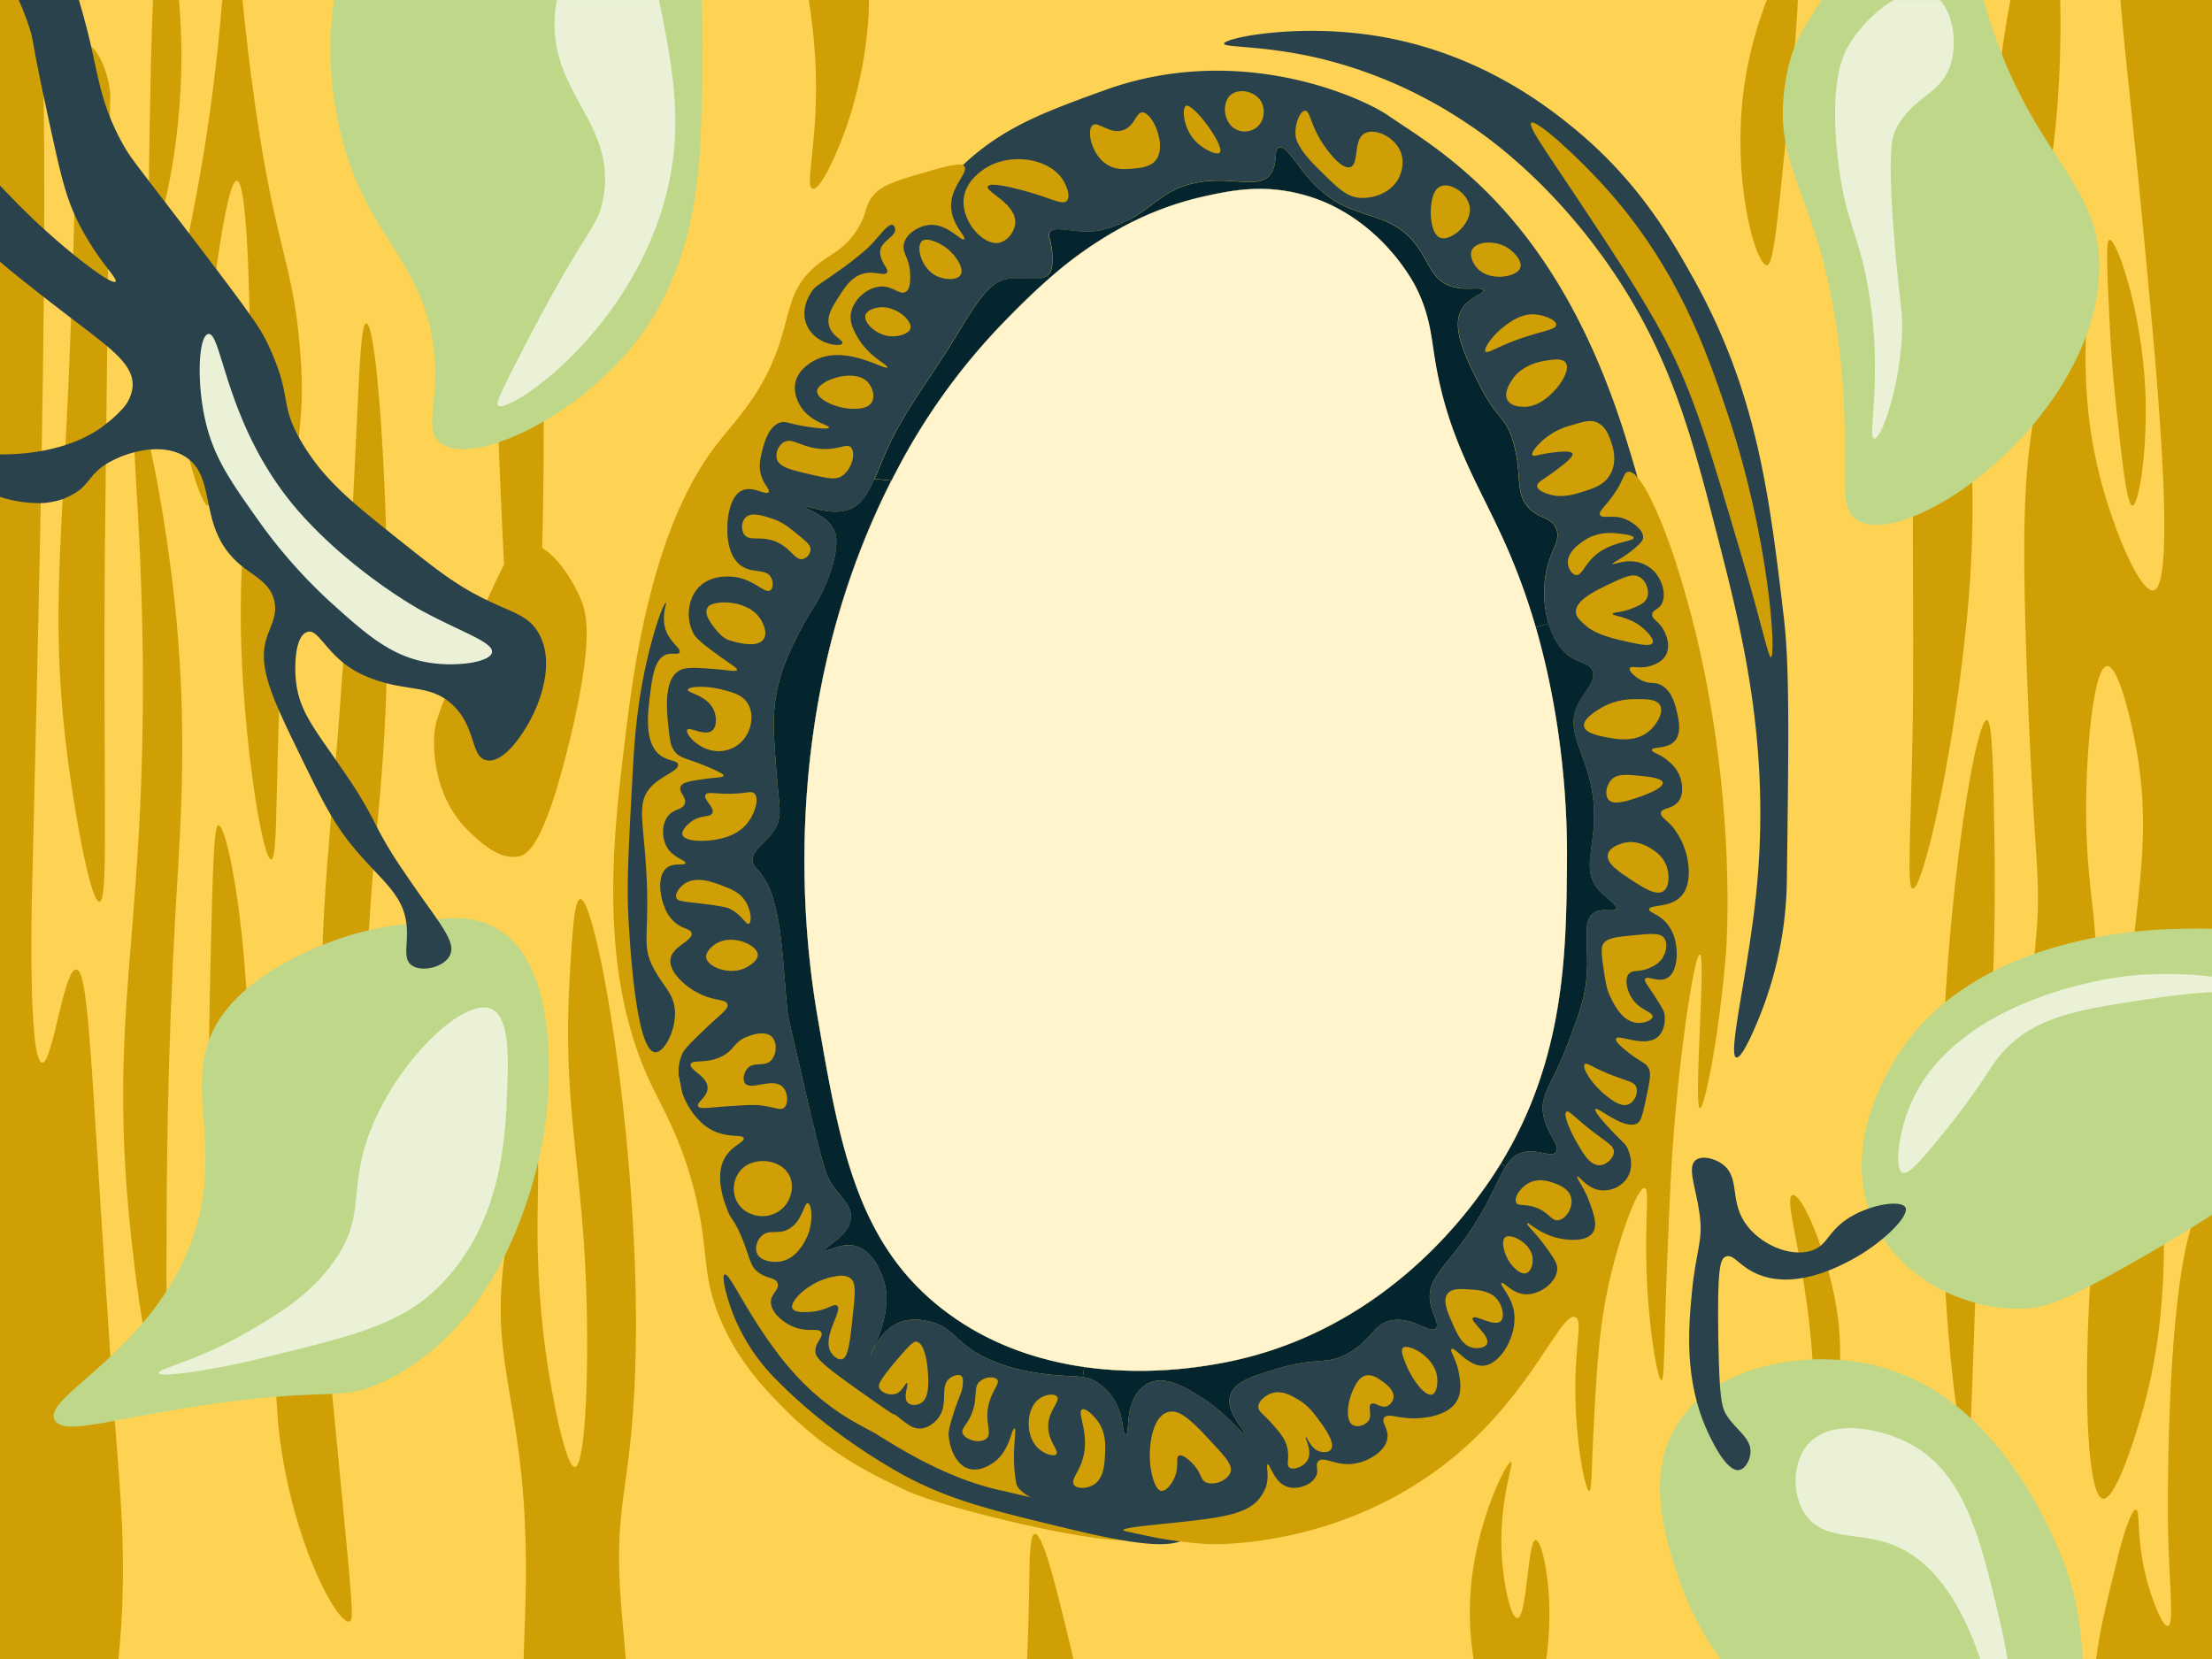 <svg xmlns="http://www.w3.org/2000/svg" viewBox="0 0 1024 768"><defs><style>.cls-1{fill:#fed252;}.cls-2{fill:#29424c;}.cls-3{fill:#04252d;}.cls-4{fill:#fff4cc;}.cls-5{fill:#d09f05;}.cls-6{fill:#bfd788;}.cls-7{fill:#eaf1d7;}</style></defs><g id="Layer_2" data-name="Layer 2"><g id="Layer_1-2" data-name="Layer 1"><rect class="cls-1" width="1024" height="768"/><path class="cls-2" d="M710.9,290.41a300.66,300.66,0,0,0-12.4-34.77c-13-30.34-28.42-51.09-34.57-91.15-1.48-9.64-2.34-19.86-9-32.46-1.45-2.75-12.29-22.63-34.58-34.93q-1.23-.7-2.52-1.35c-.5-.25-1-.5-1.5-.74h0a76.62,76.62,0,0,0-15.17-5.43c-17.61-4.3-32-1.3-43.53,1.25a145.75,145.75,0,0,0-33.74,12l-1.12.56a181.7,181.7,0,0,0-36.88,25.32c-8,6.93-14.72,13.75-20.44,19.58a293.48,293.48,0,0,0-51.22,71.17c-.53,1-1.05,2-1.56,3s-1,2-1.52,3C358.35,332.19,373,438.91,378.41,470.41c10.28,59.89,18.25,106.37,60.18,137.36,20.14,14.89,42.36,21.94,62.49,24.93l.84.12c28.75,4.11,53.1,0,60.86-1.33C637.85,618.78,678,562.85,687,550.33q4.17-5.8,7.73-11.65C724.57,490,725,440.21,725.39,400.49,725.5,388.51,725.92,342.11,710.9,290.41Zm-12.4-34.77c-13-30.34-28.42-51.09-34.57-91.15-1.48-9.64-2.34-19.86-9-32.46-1.45-2.75-12.29-22.63-34.58-34.93q-1.23-.7-2.52-1.35c-.5-.25-1-.5-1.5-.74h0a76.62,76.62,0,0,0-15.17-5.43c-17.61-4.3-32-1.3-43.53,1.25a145.75,145.75,0,0,0-33.74,12l-1.12.56a181.7,181.7,0,0,0-36.88,25.32c-8,6.93-14.72,13.75-20.44,19.58a293.48,293.48,0,0,0-51.22,71.17c-.53,1-1.05,2-1.56,3s-1,2-1.52,3C358.35,332.19,373,438.91,378.41,470.41c10.28,59.89,18.25,106.37,60.18,137.36,20.14,14.89,42.36,21.94,62.49,24.93l.84.12c28.75,4.11,53.1,0,60.86-1.33C637.85,618.78,678,562.85,687,550.33q4.17-5.8,7.73-11.65C724.57,490,725,440.21,725.39,400.49c.11-12,.53-58.38-14.49-110.08A300.66,300.66,0,0,0,698.5,255.64Zm53.71-54.22C720.06,99.12,666.84,70,642.3,53.26,630.8,45.4,573.94,18.94,511,41.89c-30.14,11-52.58,18.75-74.2,44-58.61,68.36-122,141-130.31,258.13C304,380.15,288.78,604.54,427,678.38c94.06,50.23,193.51,52.93,290.22-68.46C814.72,487.6,785.58,307.58,752.21,201.42Zm-4,219.21c-.76,1.93-6.4-.67-10.37,1.94-5.64,3.72-2.28,14.3-3.24,28.5-.7,10.45-3.38,17.63-8.42,31.09-7.61,20.37-13.65,24.37-11.66,34.34,1.75,8.75,8.07,13.91,5.83,16.84-2.12,2.77-8.05-1.51-14.9,0-3.83.84-6.23,3.11-8.48,6.73-3.3,5.31-6.28,13.5-12.89,24.36-13,21.38-23.88,26.35-22,38.22.93,6,4.54,10.33,2.6,12.3-2.66,2.69-9.84-4.94-19.44-3.88-9.38,1-9.47,9.1-21.37,15.54-10.39,5.62-13.61,1.25-33,7.13-11,3.33-19.59,6-21.37,12.3-2.23,7.83,7.4,16.76,6.47,17.49s-7.91-9.19-20.08-16.84c-6.41-4-16.1-10.13-24-6.48-5.47,2.55-7.7,8.64-8.42,11-1.45,4.78-1.17,12.57-2,13-.2.1-1,.82-1.88-5.2-1.42-9.59-6.22-15.77-12.31-19.43a15.53,15.53,0,0,0-6-2.1c-.29-.05-.58-.09-.88-.12-1.85-.21-3.82-.24-6.1-.37-6.65-.38-27.49-1.55-42.75-11-9.94-6.16-11.2-11.92-21.38-14.25-2.81-.64-8.53-1.86-14.25.65-9.16,4-12.55,15.12-12.95,14.9s3.74-6.49,5.83-14.9c1.08-4.34,3-12.14,0-20.73-.68-1.91-4.52-12.82-13-14.89-6.69-1.65-12.95,3.09-13.6,1.94-.81-1.44,10.51-6.21,11.66-14.25.8-5.61-3.8-9.62-7.78-14.9-3.68-4.9-4.78-8.18-13-43.4-5.53-23.82-8.29-35.74-8.42-36.92-1.52-13.71-2.21-36.4-5.83-49.88-1.23-4.6-2.28-8.49-5.18-12.95s-4.84-5.08-5.18-7.77c-.69-5.44,6.36-8.06,10.36-14.9,3.5-6,1.85-10.38.65-25.91-1.32-16.93-2-26.13,0-36.92,2.27-12.07,7.1-21.49,10.36-27.86,6-11.68,10-15.08,14.25-27.2,4.94-14.19,2.75-19.17,1.94-20.73-3.76-7.27-13.36-9.2-13-10.36s10.73,4.1,19.43,1.29c5-1.61,8-5.43,10.74-10.93.53-1.07,1.06-2.2,1.58-3.4,1.58-3.58,3.19-7.69,5.17-12.23,8.17-18.73,21.18-35,31.74-52.46s16-26.29,24.62-27.86c7-1.26,14.72,1.54,18.5-1.58a5,5,0,0,0,.93-1c1.57-2.23,1.43-5.61,1.29-9.07-.24-6.15-2.16-7.8-1.29-9.71,1.91-4.2,13.44,1.18,24-1.3A53.51,53.51,0,0,0,522.13,102c.38-.19.75-.39,1.11-.59,11.3-6.11,16.2-14.29,31.28-17,16.37-2.94,28.25,3.51,33.68-3.89,3.55-4.84,1.2-11.31,3.89-12.3,3.24-1.21,7.84,7.79,14.9,15.54a50.72,50.72,0,0,0,10.5,8.93c.49.31,1,.61,1.47.89.84.49,1.69.94,2.52,1.36l.08,0c12.92,6.49,24.71,5.44,34.66,19.23,5.65,7.84,6.84,15.13,14.89,18.13,7.24,2.7,15,.05,15.55,2,.52,1.75-6.35,3.12-9.72,8.42-5.25,8.25,1,21.31,7.13,33.68,9.18,18.59,12.48,15.56,16.19,27.2,5,15.67.31,25.12,8.42,32.39,4.86,4.35,9.5,3.62,11.66,8.42,2.33,5.18-1.64,9.23-3.88,17.49a51,51,0,0,0,.41,26.74c1.94,6.55,5.27,12.17,10,15.36s8.94,2.73,10.36,6.48c1.78,4.69-3.44,9.1-6.47,14.9-8.32,15.9,8.31,25.86,7.12,55.06-.57,13.93-4.8,22.56,1.3,30.44C742.78,415.63,749,418.6,748.2,420.63ZM710.9,290.41a300.66,300.66,0,0,0-12.4-34.77c-13-30.34-28.42-51.09-34.57-91.15-1.48-9.64-2.34-19.86-9-32.46-1.45-2.75-12.29-22.63-34.58-34.93q-1.23-.7-2.52-1.35c-.5-.25-1-.5-1.5-.74h0a76.62,76.62,0,0,0-15.17-5.43c-17.61-4.3-32-1.3-43.53,1.25a145.75,145.75,0,0,0-33.74,12l-1.12.56a181.7,181.7,0,0,0-36.88,25.32c-8,6.93-14.72,13.75-20.44,19.58a293.48,293.48,0,0,0-51.22,71.17c-.53,1-1.05,2-1.56,3s-1,2-1.52,3C358.35,332.19,373,438.91,378.41,470.41c10.28,59.89,18.25,106.37,60.18,137.36,20.14,14.89,42.36,21.94,62.49,24.93l.84.12c28.75,4.11,53.1,0,60.86-1.33C637.85,618.78,678,562.85,687,550.33q4.17-5.8,7.73-11.65C724.57,490,725,440.21,725.39,400.49,725.5,388.51,725.92,342.11,710.9,290.41Z"/><path class="cls-3" d="M501.92,632.82l-.66,4.65c-.29-.05-.58-.09-.88-.12-1.85-.21-3.82-.24-6.1-.37-6.65-.38-27.49-1.55-42.75-11-9.94-6.16-11.2-11.92-21.38-14.25-2.81-.64-8.53-1.86-14.25.65-9.16,4-12.55,15.12-12.95,14.9s3.74-6.49,5.83-14.9c1.08-4.34,3-12.14,0-20.73-.68-1.91-4.52-12.82-13-14.89-6.69-1.65-12.95,3.09-13.6,1.94-.81-1.44,10.51-6.21,11.66-14.25.8-5.61-3.8-9.62-7.78-14.9-3.68-4.9-4.78-8.18-13-43.4-5.53-23.82-8.29-35.74-8.42-36.92-1.52-13.71-2.21-36.4-5.83-49.88-1.23-4.6-2.28-8.49-5.18-12.95s-4.84-5.08-5.18-7.77c-.69-5.44,6.36-8.06,10.36-14.9,3.5-6,1.85-10.38.65-25.91-1.32-16.93-2-26.13,0-36.92,2.27-12.07,7.1-21.49,10.36-27.86,6-11.68,10-15.08,14.25-27.2,4.94-14.19,2.75-19.17,1.94-20.73-3.76-7.27-13.36-9.2-13-10.36s10.73,4.1,19.43,1.29c5-1.61,8-5.43,10.74-10.93.53-1.07,1.06-2.2,1.58-3.4l7.8.78c-.51,1-1,2-1.52,3C358.35,332.19,373,438.91,378.41,470.41c10.28,59.89,18.25,106.37,60.18,137.36,20.14,14.89,42.36,21.94,62.49,24.93Z"/><path class="cls-3" d="M485.92,128.68c-8,6.93-14.72,13.75-20.44,19.58a293.48,293.48,0,0,0-51.22,71.17c-.53,1-1.05,2-1.56,3l-7.8-.78c1.58-3.58,3.19-7.69,5.17-12.23,8.17-18.73,21.18-35,31.74-52.46s16-26.29,24.62-27.86c7-1.26,14.72,1.54,18.5-1.58Z"/><path class="cls-3" d="M523.92,102.8l-1.12.56a181.7,181.7,0,0,0-36.88,25.32l-1-1.12a5,5,0,0,0,.93-1c1.57-2.23,1.43-5.61,1.29-9.07-.24-6.15-2.16-7.8-1.29-9.71,1.91-4.2,13.44,1.18,24-1.3A53.51,53.51,0,0,0,522.13,102c.38-.19.75-.39,1.11-.59Z"/><path class="cls-3" d="M617.49,92.73,616.37,95h0a76.62,76.62,0,0,0-15.17-5.43c-17.61-4.3-32-1.3-43.53,1.25a145.75,145.75,0,0,0-33.74,12l-.68-1.35c11.3-6.11,16.2-14.29,31.28-17,16.37-2.94,28.25,3.51,33.68-3.89,3.55-4.84,1.2-11.31,3.89-12.3,3.24-1.21,7.84,7.79,14.9,15.54A50.72,50.72,0,0,0,617.49,92.73Z"/><path class="cls-3" d="M716.87,288.67l-6,1.74a300.66,300.66,0,0,0-12.4-34.77c-13-30.34-28.42-51.09-34.57-91.15-1.48-9.64-2.34-19.86-9-32.46-1.45-2.75-12.29-22.63-34.58-34.93q-1.23-.7-2.52-1.35c-.5-.25-1-.5-1.5-.74l1.12-2.28c.49.31,1,.61,1.47.89.84.49,1.69.94,2.52,1.36l.08,0c12.92,6.49,24.71,5.44,34.66,19.23,5.65,7.84,6.84,15.13,14.89,18.13,7.24,2.7,15,.05,15.55,2,.52,1.75-6.35,3.12-9.72,8.42-5.25,8.25,1,21.31,7.13,33.68,9.18,18.59,12.48,15.56,16.19,27.2,5,15.67.31,25.12,8.42,32.39,4.86,4.35,9.5,3.62,11.66,8.42,2.33,5.18-1.64,9.23-3.88,17.49A51,51,0,0,0,716.87,288.67Z"/><path class="cls-3" d="M748.2,420.63c-.76,1.93-6.4-.67-10.37,1.94-5.64,3.72-2.28,14.3-3.24,28.5-.7,10.45-3.38,17.63-8.42,31.09-7.61,20.37-13.65,24.37-11.66,34.34,1.75,8.75,8.07,13.91,5.83,16.84-2.12,2.77-8.05-1.51-14.9,0-3.83.84-6.23,3.11-8.48,6.73l-2.25-1.39C724.57,490,725,440.21,725.39,400.49c.11-12,.53-58.38-14.49-110.08l6-1.74c1.94,6.55,5.27,12.17,10,15.36s8.94,2.73,10.36,6.48c1.78,4.69-3.44,9.1-6.47,14.9-8.32,15.9,8.31,25.86,7.12,55.06-.57,13.93-4.8,22.56,1.3,30.44C742.78,415.63,749,418.6,748.2,420.63Z"/><path class="cls-3" d="M684.07,564.43c-13,21.38-23.88,26.35-22,38.22.93,6,4.54,10.33,2.6,12.3-2.66,2.69-9.84-4.94-19.44-3.88-9.38,1-9.47,9.1-21.37,15.54-10.39,5.62-13.61,1.25-33,7.13-11,3.33-19.59,6-21.37,12.3-2.23,7.83,7.4,16.76,6.47,17.49s-7.91-9.19-20.08-16.84c-6.41-4-16.1-10.13-24-6.48-5.47,2.55-7.7,8.64-8.42,11-1.45,4.78-1.17,12.57-2,13-.2.1-1,.82-1.88-5.2-1.42-9.59-6.22-15.77-12.31-19.43a15.53,15.53,0,0,0-6-2.1l.66-4.65c28.75,4.11,53.1,0,60.86-1.33C637.85,618.78,678,562.85,687,550.33q4.17-5.8,7.73-11.65l2.25,1.39C693.66,545.38,690.68,553.57,684.07,564.43Z"/><path class="cls-4" d="M725.39,400.49c-.36,39.72-.82,89.52-30.68,138.19q-3.57,5.84-7.73,11.65c-9,12.52-49.13,68.45-124.2,81.16-7.76,1.32-32.11,5.44-60.86,1.33l-.84-.12c-20.13-3-42.35-10-62.49-24.93-41.93-31-49.9-77.47-60.18-137.36-5.41-31.5-20.06-138.22,32.77-244.91.5-1,1-2,1.52-3s1-2,1.56-3a293.48,293.48,0,0,1,51.22-71.17c5.72-5.83,12.48-12.65,20.44-19.58a181.7,181.7,0,0,1,36.88-25.32l1.12-.56a145.75,145.75,0,0,1,33.74-12c11.55-2.55,25.92-5.55,43.53-1.25A76.62,76.62,0,0,1,616.36,95h0c.51.24,1,.49,1.5.74q1.29.65,2.52,1.35C642.68,109.4,653.52,129.28,655,132c6.62,12.6,7.48,22.82,9,32.46,6.15,40.06,21.53,60.81,34.57,91.15a300.66,300.66,0,0,1,12.4,34.77C725.92,342.11,725.5,388.51,725.39,400.49Z"/><path class="cls-2" d="M566.65,20.21c0,1.93,18.85.65,45.43,7.1a210.51,210.51,0,0,1,66,29.11c7.39,4.79,36.12,24,63.89,62.47,30.94,42.81,41,82.17,53.25,129.92C806.34,292.16,820,345.52,813,413.52c-3.81,37-13.38,74.84-9.22,76,2.8.76,9.69-15.81,12.77-24.14a174.76,174.76,0,0,0,10.65-58.92c.85-65.34,1.27-98-1.42-120.69-6.66-56.29-12.3-103.92-41.88-156.9-10.46-18.73-25.5-45.07-55.38-69.57-11.46-9.39-43.32-34.88-90.87-42.6C600.36,10.62,566.64,17.64,566.65,20.21Z"/><path class="cls-5" d="M711.81,145.67c-6.74-1-11.93,2.79-14.91,5-5.79,4.23-10.35,10.77-9.23,12.07.69.8,3.19-.66,7.64-2.65,15.74-7,25.06-6.82,25.12-9.73C720.48,148.13,715.27,146.17,711.81,145.67Z"/><path class="cls-5" d="M724.83,167.91c-1.58-2.2-6-1.5-9.42-.95-1.89.3-11.45,1.83-16,9.74-1,1.65-3.2,5.54-1.57,8.48s5.9,3.08,7.22,3.14c5.38.26,9.4-2.87,11.31-4.4C721.93,179.45,727.21,171.22,724.83,167.91Z"/><path class="cls-5" d="M745.87,204.65c-.91-2.71-2.45-7.28-6.6-9.11-3-1.32-5.86-.46-11.62,1.26a33.08,33.08,0,0,0-12.24,6c-3.11,2.52-6.8,6.59-6,7.86.57.87,2.84-.24,8.16-1,3.42-.45,9.72-1.29,10.37.32s-4.88,5.71-9.11,8.79c-4.94,3.6-7.36,4.59-7.22,6.28.2,2.47,5.62,3.84,6.59,4.09,1.47.37,5.72,1.25,12.88-1,6.61-2,11.3-3.47,14.13-8.16C749,213.85,746.59,206.78,745.87,204.65Z"/><path class="cls-5" d="M750,247.05c-3.28-.38-8.73-1-14.44,1.88-.73.37-10.38,5.39-9.74,11.93.23,2.38,1.83,5.13,3.77,5.34,2.46.28,3.66-3.75,7.22-7.53,7.81-8.31,19.68-7.71,19.47-9.74C756.11,247.76,752.12,247.3,750,247.05Z"/><path class="cls-5" d="M759.06,267.15c-3.14-1.84-6.82-.17-13.19,2.82-7.08,3.33-16.73,7.87-16.33,13.51.16,2.23,1.84,3.71,4.4,6,2.1,1.85,5.77,4.45,16.33,6.91,7.5,1.75,13.74,3.21,14.76,1.26.91-1.75-2.72-5.65-5.66-7.85-6.11-4.59-13-4.61-12.87-5.66.06-.79,4-.42,9.1-2.51,3.1-1.25,5.89-2.38,6.91-5C763.77,273.35,762,268.89,759.06,267.15Z"/><path class="cls-5" d="M768.48,326.5c-1.65-3-6.8-2.91-11.93-2.82a29.83,29.83,0,0,0-15.39,4.08c-2.42,1.45-8.49,5.09-7.85,8.48.59,3.14,6.6,4.33,10.05,5,4.67.93,13.62,2.72,20.1-2.82C766.91,335.48,770.33,329.87,768.48,326.5Z"/><path class="cls-5" d="M769.74,362.3c-.33-2.12-6.51-2.75-10.37-3.14-6.31-.64-10.75-1.09-13.5,1.89-2.29,2.47-3.09,7-1.26,9.1,2.34,2.73,8.23.8,13.51-.94C759.05,368.91,770.19,365.25,769.74,362.3Z"/><path class="cls-5" d="M771.62,401.25c-1.51-4.65-5.13-7-6.91-8.17-1.58-1-6.93-4.51-13.19-2.83-.87.24-6.52,1.77-7.22,5.34-.8,4.09,5.39,8.15,10.68,11.62,5.71,3.75,11.65,7.65,15.07,5.34C773,410.54,772.75,404.73,771.62,401.25Z"/><path class="cls-5" d="M770.37,434.22c-1.79-2.41-5.93-2.05-14.14-1.25s-12.35,1.25-14.13,4.08c-.46.72-1.1,2.1,0,9.73,1,7.07,1.53,10.6,3.14,14.14,1.46,3.2,5.34,11.73,12.25,12.56,3.41.41,7.31-1.1,7.54-2.83.3-2.29-6.11-2.92-9.74-8.79-2-3.24-3.39-8.46-1.26-11,1.9-2.26,4.9-.39,10.37-3.14a12.05,12.05,0,0,0,5.34-4.4C771.24,440.85,772.2,436.7,770.37,434.22Z"/><path class="cls-5" d="M733.62,492.64c1-1,3.62,1.69,13.19,5.33,6.91,2.64,9.75,2.82,10.68,5.34,1,2.7-.74,6.61-3.46,7.85-3.45,1.58-7.53-1.62-10.67-4.08C736.94,502.05,732.11,494.21,733.62,492.64Z"/><path class="cls-5" d="M725.14,514.62c1.26-.87,3.8,3,14.13,10.68,5.36,4,7.85,5.33,7.86,7.85,0,2.94-3.38,6.14-6.6,6.28-4.39.19-7.57-5.31-10.68-10.68C727.17,524.12,723.39,515.83,725.14,514.62Z"/><path class="cls-5" d="M727.34,554.5c-1-4.3-5.6-6-8.17-6.91-1.6-.58-7-2.55-11.93.32-3.59,2.1-6.51,6.56-5.34,8.79,1,1.83,3.81.47,8.8,2.2,6.43,2.23,7.34,6.44,10.67,6C724.87,564.37,728.4,559.08,727.34,554.5Z"/><path class="cls-5" d="M706.61,589.36c2.35-.83,3.28-4.72,2.83-7.53-1-6.47-9.94-11-12.56-9.11-2.17,1.56-.71,7.94,2.2,11.93C699.51,585.25,703.41,590.49,706.61,589.36Z"/><path class="cls-5" d="M694.68,611.66c2-1.78.94-6.72-1.26-9.73-3.13-4.31-8.67-4.72-12.87-5s-8.35-.62-10.37,1.89c-2.51,3.12-.11,8.56,2.2,13.81,2.16,4.92,4.55,10.34,9.42,11.31,2.38.47,5.78,0,6.6-1.88,1.61-3.65-7.78-10.2-6.6-11.94S691.65,614.4,694.68,611.66Z"/><path class="cls-5" d="M663,645.58c2.19-.76,2.77-5.51,2.2-8.79-1.58-9.12-13.36-14.89-15.71-12.88-1.34,1.15.26,5,1.58,8.16C653.8,638.76,659.72,646.7,663,645.58Z"/><path class="cls-5" d="M645.06,647.15c.6-3.63-3.56-6.59-5.34-7.85s-4.61-3.27-7.54-2.51c-2.59.67-4,3.07-5,5-3.34,6.09-4.7,15.69-.94,17.9,2.06,1.22,5.71.22,7.22-1.88,2-2.8-.44-6.65,1.25-7.85s4.51,2.2,7.54.94A5.1,5.1,0,0,0,645.06,647.15Z"/><path class="cls-5" d="M616.17,671c2.31-3.06-3.67-11-6-14.14s-4.91-6.49-9.42-9.1c-3.1-1.8-7.37-4.27-11.94-2.83-2.79.88-6.2,3.37-6.28,6.28-.06,2.39,2.18,3.08,6.6,8.17,3.31,3.82,5.51,6.35,6.59,10.05,1.6,5.47-.66,8.71,1.26,10s6.86-.49,8.48-3.77c2.09-4.24-1.52-10.12-.94-10.37s2.1,5.32,6.28,6.6C612.55,672.49,615.11,672.41,616.17,671Z"/><path class="cls-5" d="M569.69,681.38c.63-2.21-.45-4.68-5.66-10.36-11.25-12.29-17.58-19.2-23.55-17.28-7.51,2.42-9,17-7.85,25.44.14,1,1.5,10.58,5,11,2.36.28,5.08-3.58,6.28-6.59,2.05-5.11.19-8.9,1.89-9.74s5.45,2.6,7.22,4.71c3.33,4,2.69,6.28,5,7.54C561.65,688,568.51,685.45,569.69,681.38Z"/><path class="cls-5" d="M506.25,687.35c4.83-2.94,5.13-9.85,5.34-14.76.15-3.63.4-9.48-3.46-14.76-1.73-2.38-5.46-6.23-7.22-5.34-2.66,1.34,3.8,11.13.31,22.92-1.91,6.47-5.67,9.68-4.08,11.94C498.55,689.36,503.21,689.19,506.25,687.35Z"/><path class="cls-5" d="M489,673.22c1.52-1.62-3.77-5.77-3.76-12.88,0-7.45,5.82-11.62,4.08-13.82-1.25-1.58-5.46-1-8.17.94-6.16,4.33-6.68,16.76-.94,22.62C483.06,673,487.74,674.53,489,673.22Z"/><path class="cls-5" d="M456.63,666c3.05-2.61-1.22-7.68,1.25-16.64,1.69-6.12,5.1-8.91,3.77-10.68-1.17-1.56-5.34-1.42-7.85.63-3.64,3-.78,7.52-4.08,15.39-2.22,5.27-4.9,6.55-4.09,8.79C446.79,666.65,453.75,668.46,456.63,666Z"/><path class="cls-5" d="M426.16,649.66c4.06-2.26,3.67-9.46,3.46-13.5-.07-1.36-.76-14.26-5.34-15.08-.92-.16-2.13.13-9.42,8.8-8.1,9.61-8.35,11.32-7.85,12.56.93,2.33,4.81,3.69,7.53,2.82,3.35-1,4.59-5.33,5.34-5,.95.38-2.08,6.64.32,9.11C421.54,650.72,424.33,650.68,426.16,649.66Z"/><path class="cls-5" d="M395.07,606.32c1-9.62.87-12.66-1.25-14.44-2.49-2.09-6.31-1.25-9.11-.63-10.38,2.28-19.38,11.19-17.9,14.44,1,2.18,6.64,1.74,8.79,1.57,7.25-.56,10.41-4.08,11.94-2.82,2.79,2.3-7.31,14.49-2.83,21.67,1.08,1.73,3.22,3.51,5,3.14C392.72,628.63,393.54,621.18,395.07,606.32Z"/><path class="cls-5" d="M374,557c1.57.31,2.44,6.84.63,12.87-.2.67-4,12.7-13.51,14.13-3.44.52-9.07-.13-10.67-3.76-1.16-2.62,0-6.18,2.2-8.17,3.39-3.16,7.05-.48,11.93-2.83C371.55,565.92,372.13,556.64,374,557Z"/><path class="cls-5" d="M365.24,543.83c2.48,4.53,1.4,10.76-2.2,14.76A13.83,13.83,0,0,1,353.3,563c-4.37.09-9.69-1.94-12.24-6.91a13.08,13.08,0,0,1,2.19-14.76C349.12,535.29,361.28,536.59,365.24,543.83Z"/><path class="cls-5" d="M337,512.11c8-.54,12-.81,15.71-.32,6.2.82,8.65,2.49,10.36.94,2-1.85,1.8-7.23-.94-9.73-4.75-4.34-14.6,2.1-17.28-1.57-1.27-1.75-.41-5.09,1.26-6.91,3-3.24,7.52-.48,10.68-3.45,2.73-2.58,3.2-8.29.63-11-3.4-3.58-10.77-.49-11.94,0-5.83,2.45-5.41,5.82-11,8.8-7.29,3.89-14,1.36-14.76,3.77-.8,2.7,7.83,5.47,7.85,11,0,4.32-5.27,6.6-4.4,8.48C323.88,513.65,327.75,512.73,337,512.11Z"/><path class="cls-5" d="M326.92,443.33c.67,4.36,10.43,8.07,17.59,5,2.48-1.05,6.58-3.74,6.28-6.59-.46-4.37-11.25-9.11-18.53-5.34C329.88,437.66,326.5,440.52,326.92,443.33Z"/><path class="cls-5" d="M345.14,417.26c-2.62-4.14-6.67-5.69-10.68-7.22-4.56-1.74-12.2-4.65-17.59-.94-2.34,1.61-4.56,4.67-3.77,6.59.64,1.53,2.89,1.6,10.68,2.51,11.53,1.35,13,2,14.13,2.52,5.71,2.87,7.39,7.58,8.8,6.91S347.77,421.43,345.14,417.26Z"/><path class="cls-5" d="M315.93,386.49c.93,3,9.46,3.28,15.39,2.19,3.11-.56,10.43-1.9,15.07-8.16,3.15-4.24,5.2-10.91,2.83-13.19-1.22-1.18-2.77-.37-7.85,0-9.28.68-13.77-1.29-14.76.63-1.15,2.22,4.39,5.84,3.14,8.48-1,2.06-4.75.65-9.11,3.45C318.31,381.39,315.29,384.43,315.93,386.49Z"/><path class="cls-5" d="M328.81,347.23a15.41,15.41,0,0,0,10.36-.94,15.17,15.17,0,0,0,6.28-5.66c2.48-4,3.63-10.31.63-15.07-2.43-3.84-6.44-4.91-11.62-6.28-7.65-2-15.71-1.6-16,0s8.89,2.51,11.94,9.42c1.36,3.08,1.55,7.51-.63,9.42-3.41,3-10.64-1.91-11.62-.31S322,345.5,328.81,347.23Z"/><path class="cls-5" d="M329.54,289.07c3.8,5.33,6.4,6.78,7.7,7.21,5.81,1.92,13.92,3.47,16.38-.56,1.79-2.94-.32-7.56-2.2-10.05-6.57-8.69-22.63-7.73-23.87-4.39C327.29,282,325.67,283.65,329.54,289.07Z"/><path class="cls-5" d="M344.44,247.31c2.51,3.72,8,.28,15.4,3.74,6.65,3.09,8.23,8.61,11.88,7.7a4.92,4.92,0,0,0,3.52-4.18c.11-1.8-1.26-3.25-4-5.5-5.91-4.93-8.86-7.4-13.86-9-4.29-1.4-9.67-3.15-12.32-.44A6.61,6.61,0,0,0,344.44,247.31Z"/><path class="cls-5" d="M359.59,212.34c1,3.93,6.64,5.22,16.4,7.46,7.06,1.62,10.64,2.39,13.43.75,4.95-2.93,6.93-10.88,4.47-13.43-1.86-1.93-4.83.74-11.93.75-10.51,0-15-5.84-19.39-3A7.36,7.36,0,0,0,359.59,212.34Z"/><path class="cls-5" d="M378.23,181c-.31,3.63,8.36,7.91,15.66,8.2,2.47.1,7.74.31,9.7-3,1.72-2.9.2-7.39-2.24-9.7C394.91,170.44,378.64,176.22,378.23,181Z"/><path class="cls-5" d="M400.61,146c-.89,3.54,5.34,9.38,11.93,9.7,3.45.17,8.35-1.11,8.95-3.73.84-3.71-6.85-10.44-14.17-9.7C405.14,142.46,401.21,143.53,400.61,146Z"/><path class="cls-5" d="M426.71,111.66c-2.68,2.46-.35,12,6,15.66,4,2.37,10.21,2.65,11.93,0,2-3-2.31-9.41-6.71-12.68C434.74,112.3,428.93,109.61,426.71,111.66Z"/><path class="cls-5" d="M462.51,112.4c-7.18,1.45-17.33-9.7-16.41-20.13.72-8.23,8.06-13.09,9.7-14.18,11.44-7.57,29.11-5,35.8,4.48,2.38,3.37,4.07,8.58,2.23,10.44-2.18,2.21-7.95-1.75-21.63-5.22-4.13-1.05-14-3.54-14.91-1.49C456.13,88.8,470,94.05,470,102.71,470,107.13,466.35,111.63,462.51,112.4Z"/><path class="cls-5" d="M505.77,58c-3,2.4-.31,14.46,7.45,18.64,3.68,2,7.59,1.7,10.45,1.49,3.6-.25,8.48-.61,11.18-3.72,5.72-6.59-1.14-22.25-6-22.38-3.11-.08-3.38,6.32-8.95,8.21C513.56,62.35,508.34,55.87,505.77,58Z"/><path class="cls-5" d="M549,49c-2,1-1.31,11.08,5.22,17.15,3.43,3.19,9.16,5.91,10.45,4.48C567.27,67.75,552.33,47.42,549,49Z"/><path class="cls-5" d="M569.91,43.79c-4.43,3.5-3.53,12.38,1.49,15.66a9,9,0,0,0,9.69,0c3.91-2.58,4.92-8,3-11.93C581.45,42.24,573.84,40.67,569.91,43.79Z"/><path class="cls-5" d="M631.81,61.69c-5.59,3-2.44,14.3-6.71,15.66-4,1.26-10.48-7.22-13.43-11.93-5.09-8.15-5.22-14.17-7.46-14.17s-4.87,5.74-4.47,11.18c.14,1.93.83,6.14,10.44,15.66,8.62,8.55,12.93,12.82,18.64,13.43,6.48.69,15-2,18.65-9,.45-.85,3.4-6.66.75-12.68C645.18,63,636.33,59.27,631.81,61.69Z"/><path class="cls-5" d="M680.29,95.25c-1.23-6-8.92-10.94-13.43-9-3.89,1.71-4.31,8.06-4.47,10.44-.29,4.3.56,12.15,4.47,13.42C671.73,111.76,681.92,103.31,680.29,95.25Z"/><path class="cls-5" d="M697.07,114.23c-5.49-3-13.76-2.52-15.67,1.49-1.33,2.81.73,6.79,3,9,5.84,5.58,17.82,3.57,19.39-.74C704.89,120.86,700.85,116.29,697.07,114.23Z"/><path class="cls-5" d="M708.86,56.86C711,55,730.24,72.21,744.44,88.21c32.48,36.59,45.7,74.66,55.07,102.51,19.76,58.72,22.77,113.06,20.33,113.53-1.23.23-3.73-13.29-13.55-46.6-14.92-50.58-22.38-75.87-35.59-100.82C760,136.69,745,114.11,728.34,89.06,715.88,70.32,707.21,58.29,708.86,56.86Z"/><path class="cls-5" d="M405.25,89.4c-5.4,5.52-3.13,8.52-8.47,16.94-6.6,10.43-13.47,11.19-21.18,18.64-10.31,10-9.88,20-15.25,35.59-8,23-20.51,34.45-29.65,46.59-29.83,39.61-37.85,106-41.51,136.4-5.24,43.36-12.72,105.28,11.86,157.58,5.78,12.31,14.2,25.92,20.33,50,7.27,28.55,2.89,38.71,12.71,61,8.36,19,20,30.88,28.8,39.81,20.53,20.93,40.92,30.71,56.77,38.13,18.37,8.6,102.33,28.58,107,21.36,1.8-2.77-54.1-13.57-56.19-24.75-2.61-13.92.52-25.16-.85-25.42s-2.1,11-10.17,16.1c-1.07.68-6,4.06-11,2.54-6.25-1.89-9.09-10.29-9.32-16.09,0,0-.16-4.12,5.93-19.49,0,0,1.69-6-.07-7.39-1.07-.89-3.61-.25-5.31,1.1-4.95,3.91-.28,11.68-5.32,18.38-.33.44-3.52,4.56-8.19,4.86-3.81.25-6.33-2.21-11.29-6-4-3,6.05,5-15.05-10-19.88-14.05-22.51-16.7-22.36-20.15.18-4,3.93-6.3,2.66-8.41-1.17-1.95-4.66-.38-9.74-1.55-6.58-1.51-13.49-7.1-13.5-12.39,0-4.05,4-5.67,3.1-8.64s-4.78-2-8.86-5.09c-4.43-3.32-3.75-7.21-8.41-17.71-3.52-7.94-4.19-6.33-6.2-11.73-1.53-4.11-5.87-15.77-.66-24.13,3.35-5.37,9-6.78,8.41-8.63s-7.11.08-14.39-3.54a23,23,0,0,1-6.42-4.87c-7.23-7.33-12.19-21-7.52-30.77,1.11-2.33,4.14-5.24,10.18-11.07,7.38-7.1,11.28-9.4,10.63-11.73s-5.15-1.46-11.52-4.2c-7.28-3.14-15.65-10.47-14.83-16.61s10.71-8.61,9.74-12.17c-.58-2.17-4.37-1.63-8.41-5.53a17.94,17.94,0,0,1-4.2-6.64c-2.11-5.28-3.3-14.43,1.1-17.93,3.33-2.65,8.3-.86,8.64-2.22s-5.21-2.29-8.19-6.86c-2.81-4.3-2.93-11.19.22-15,2.83-3.49,6.88-2.74,7.74-5.76s-3-5.22-2-7.74c.83-2.06,4.19-2.59,10.85-3.55,6-.86,8.91-.67,9.07-1.55.09-.46-.6-1.28-7.08-4-9.87-4.11-12.32-3.89-14.83-6.42s-2.91-5.67-3.54-11.51c-.9-8.36-2.37-22,4.65-26.56,3-1.93,7.6-1.58,16.82-.89,6.14.47,9.82,1.41,10.18.44s-3.27-2.83-9.29-7.3-9.13-6.78-10.63-9.3c-3.55-6-3.43-16.05,2.44-21.91,6.15-6.14,15.66-4.7,17.26-4.43,8.61,1.48,13.26,7.83,15.72,6,1.36-1,1.34-4,.22-6-2.37-4.15-8.43-1.61-13.73-5.31-6.85-4.78-6.49-15.84-6.41-18.37,0-1.42.44-13.93,7.08-16.61,5-2,10.83,2.59,12,.89.8-1.2-2.22-3.32-3.54-8-1.18-4.15-.28-7.74.44-10.62,1-4.05,2.91-11.57,8.19-13.51,2.91-1.06,4,.6,13.95,2,2.66.37,8.57,1.2,8.85.22.34-1.16-7.89-2.33-12.61-9.08-1.13-1.61-4-6.37-2.88-11.73,1.52-7,9-10.4,10.62-11.07,14-5.82,31.1,5.61,31.88,4,.55-1.16-9.09-5-14.39-15.06-1.42-2.7-3-5.85-2.43-9.74,1-6.61,7.84-12.49,14.16-12.61,5.49-.11,8.56,4.17,11.29,2.43,2-1.26,2-4.53,2-7.3,0-8.35-4-10.57-2.87-15,1.13-4.67,6.92-8.29,11.95-8.64,8.33-.57,14.67,7.85,15.94,6.64,1.11-1.05-5.21-6.15-6-13.94-1-10.22,8.32-16.78,6-19.92-.73-1-2.61-1.65-16.61,2.43C416.1,83.3,409.2,85.37,405.25,89.4Z"/><path class="cls-2" d="M463.09,689.91c-21-4.66-40.27-15.21-57.17-25.9-6.13-3.88-25.56-11.06-45.05-36.38C345.29,607.38,337.74,589,335.46,590c-1.63.72,1,10.56,3.61,17.53A89.41,89.41,0,0,0,359.69,639c28.29,28.82,62.41,45.9,62.41,45.9,20.6,10.32,38.48,14.62,74.26,23.21,38.13,9.16,50.29,8.27,55.7,1.55,4.06-5.07,5.13-14.46,2.58-16-2.22-1.32-6.54,4.34-9.29,5.16C522.66,705.55,488.62,695.59,463.09,689.91Z"/><path class="cls-2" d="M312.49,468.78c-.15-8.45-5.21-11.85-9.69-20.07-6.77-12.41-1.08-15.37-4.15-53.28-1.38-17-3.16-24.16,2.07-30.44,5-6,13.72-8,13.15-11.08-.39-2.12-4.48-1.42-8.26-4.29-7.6-5.76-5.78-19.7-4.49-29.62.86-6.6,2-15,7.14-16.92,2.8-1.07,5.67.24,6.34-1.06.88-1.69-3.86-4.17-6.08-9.52-2.77-6.68.27-13.34-.26-13.48s-3.44,5.84-7.14,20.09c-6.12,23.53-7.37,42.7-8.2,57.92-1.87,34.32-2.8,51.48-2.12,65.31.49,9.8,3.18,64.06,12.43,64.79C307.25,487.45,312.64,477.68,312.49,468.78Z"/><path class="cls-2" d="M400.91,115.54a159.16,159.16,0,0,1-13.74,10.61c-8.37,6-9.63,6.11-11.55,9.06-.79,1.21-4.88,7.48-2.5,14.36a14.62,14.62,0,0,0,5.62,7.18c4.52,3.11,10.58,3.61,11.24,2.19s-5-3.23-6.24-8.43c-1-4.24,1.44-8.18,4.37-12.8s5.92-9.38,11.24-10.93c5.58-1.63,10.07,1.28,11.24-.63,1.05-1.71-2.62-4-3.12-8.74-.66-6.23,9-8,6.55-12.48C412,101.27,406.91,110.22,400.91,115.54Z"/><path class="cls-5" d="M520,708.34c0,.28.74.46,7,1.78,2.14.46,5.07,1.08,8.59,1.81a213.46,213.46,0,0,0,22.19,2.8c9.87.63,71.48.06,121.72-45.89,31.6-28.89,43.61-61.92,49.81-59.06,3.64,1.68-.56,13,0,37.71.52,22.39,4.64,42.8,6.41,42.7,1.24-.08,1-10.2,2.13-31.31,1.43-26.37,2.5-44.88,7.12-65.46,4.83-21.58,13.25-44.06,16.36-43.41,2.06.43.67,10.67.72,27.75.08,32.26,5.19,61.28,7.11,61.2,1.46-.07,1.06-16.78,2.85-60.49.85-20.81,1.51-37,2.84-54.08,3.05-39.21,9.54-82.74,12.1-82.54,2.84.23-3.06,70.86,0,71.16,2.15.21,9.07-34.15,12.1-72.58,0,0,7.08-90-24.91-185,0,0-13-38.74-20.63-37-1.94.45-1.76,4-7.12,11.39-3.68,5.06-6.4,7-5.69,8.54,1,2.07,6.48-.43,12.1,2.13,3.8,1.73,8.19,5.19,7.82,8.54-.11,1-.66,1.93-2.9,3.93-5.85,5.26-11.44,7.53-11.23,8.11s5.47-2.25,11.65-.83a15.52,15.52,0,0,1,6.86,3.54c4.65,4.27,6.72,12,4,16.21-1.58,2.38-4,2.4-4.16,4.37-.23,2.15,2.49,2.91,4.78,6.44,1.95,3,3.74,8.24,1.66,12.27-1.53,3-4.63,4.22-6,4.78-5.64,2.26-10.18,0-10.82,1.46-.52,1.24,2.22,3.89,5,5.4,4,2.19,5.92.79,9.15,2.29,5.34,2.48,6.95,9.47,7.69,12.68.8,3.44,2.23,9.65-1,13.31-3.53,4-10.41,2.48-10.6,4.15-.14,1.25,3.7,1.67,7.9,5.41a17,17,0,0,1,5.2,7.28c.35,1,2.3,7.18-.83,11.22-2.84,3.67-7.69,2.84-8.11,5.2-.31,1.77,2.28,3,5.2,6.24a34,34,0,0,1,5.82,10.39c2,5.54,3.71,16.57-1.87,22.25-5.2,5.29-14.38,3.51-14.56,5.82-.12,1.6,4.3,2,8.11,6.45a18.61,18.61,0,0,1,3.95,8.1c1.35,5.6,1,14.62-3.74,17.26-4.05,2.25-9.17-1.33-10.19.42-.56,1,.84,2.4,4.79,8.52,3.52,5.46,3.81,6.5,4,7.07.82,3.49.09,8.59-2.92,11.23-6,5.22-18.35-1.45-19.33.83-.74,1.73,6,6.63,7.69,7.9,4.39,3.21,6,3.31,7.28,5.61,1.06,1.95,1,4-.21,10-2,9.67-2.93,14.51-4.78,15.59-6.21,3.64-18.43-7.88-19.54-6.44-.95,1.22,7.53,10,9.56,12.06,3.53,3.64,4.25,4,5.2,5.82.26.5,4.18,8.48-.63,14.76a13.13,13.13,0,0,1-12.26,4.78c-6.09-1-9.5-6.8-10.19-6.24s3.25,5.17,5.82,12.48c1.79,5.07,3.58,10.16,1.25,13.51-3.6,5.18-14.66,2.8-16,2.5-8.51-1.93-13.82-7.5-14.35-6.87s3.74,4.18,8.53,10.82c3.73,5.17,5.59,7.81,5.4,10.6-.4,6.05-8.28,11.94-15,11.43-6-.45-9.9-6-10.82-5.19s4.18,5.64,5.62,12.26c2.37,10.92-5.6,25.15-13.72,26-7.14.74-13.49-9-15-7.69-.95.82,2.09,4.35,3.32,10.81.62,3.2,1.66,8.67-.83,13.1-4.09,7.27-15.58,8-18.09,8.1-8.57.51-13.8-2.66-15.59-.2-1.6,2.19,2.3,5.12,1.46,9.77-1.1,6-9.46,11.17-17,11.64s-12.66-3.75-15-1.25c-1.53,1.66.41,3.85-1,6.86-2,4.17-8.92,6.63-13.72,4.79-5.88-2.27-7.56-10.61-8.73-10.19-.89.32.93,4.75-.63,10a19.5,19.5,0,0,1-3.95,6.65c-5.93,6.66-19,8.2-37.42,10.19C529.87,706.32,520,707.3,520,708.34Z"/><path class="cls-5" d="M242.92,356.31c4.12-.06,6.4-58,7.34-81.92C255,155.09,246.93,35.94,240.48,36c-2.74,0-4.63,21.56-7.34,52.57A878.25,878.25,0,0,0,230.7,201C231.15,213.45,236.45,356.4,242.92,356.31Z"/><path class="cls-5" d="M289.65,768c-.64-9.67-2-21-2.71-33.88-1.79-34.35,3.46-44,6.11-80.7,7.21-99.42-16.14-237.77-24.45-237.2-2.81.19-3.73,16.31-4.89,36.68-3.18,56,4.84,82,7.34,135.72,1.89,40.78.25,90.06-4.89,90.48-4.16.33-10.47-31.3-13.45-52.58-7.56-53.81-1.05-92.35-4.89-92.92-2.77-.41-9.59,19.07-13.45,42.79-8.2,50.27,5.51,66.31,8.55,127.16,1.38,27.49-.2,48.65-.49,64.45Z"/><path class="cls-5" d="M402.29,0c-.07,18.67-4.2,40.53-10.2,58-4.52,13.17-12.32,30.25-15.89,29.34-4.07-1,3.23-23.91,1.22-59.91C376.84,17.14,375.63,8,374.4,0Z"/><path class="cls-5" d="M169.56,149.68c4.7,0,9.68,71,9.78,134.49.16,93.44-10.34,110.09-9.78,201.74.46,74.26,7.71,123,3.67,123.5-3.79.5-14-41.87-19.56-83.15-8.57-63.87-3.66-108.53,1.22-167.5C166.75,215.45,165,149.65,169.56,149.68Z"/><path class="cls-5" d="M112.27,0c1.3,13,3.09,29.64,5.94,49.42C128,117.63,135.75,121,139,163.13c2.69,35-2.41,35.19-7.34,114.93-4.84,78.28-2.49,119.62-6.11,119.82s-11.16-44-13.45-89.25c-2.76-54.38,4-69,3.67-141.83,0-10.34-.49-82.85-6.12-83.15-3.37-.17-7.27,25.68-8.56,34.24C91,184.91,99.68,233.51,96.2,234c-2.58.4-12.12-25.58-14.67-59.91C78.74,136.46,86.63,119.22,95,66.54,99.33,39.11,101.5,16.59,102.89,0Z"/><path class="cls-5" d="M82.89,0C83.57,8.27,84,17.25,84,26.19c-.06,43.06-10,82.3-13.45,81.92-2.09-.24-1.8-16.87-1.23-50.13.3-16.67.68-39.07,1.5-58Z"/><path class="cls-5" d="M63.19,190c3.89-.39,11.63,40.26,15.89,73.36,8.49,65.89,4.78,114,2.45,154.05C73.2,561,80.46,640.87,74.19,641.2c-4.79.24-11.56-46.44-14.67-80.7C53,488.42,60.76,451.25,64.41,383.21,70.64,267.09,57.86,190.55,63.19,190Z"/><path class="cls-5" d="M101.09,382c-2.12.14-2.64,21.69-3.67,64.8-1.54,64.58-1.11,166,4.9,166.28,4.12.17,9.12-47.48,9.78-53.79C121.86,466.12,106.29,381.65,101.09,382Z"/><path class="cls-5" d="M51,43.3a31.11,31.11,0,0,1-.06,5c0,.54-.42,33.33-1.16,98.89C49,216.86,48.56,251.67,48.52,258.5c-.72,115.28,1.72,158.57-2.45,158.94-3.88.35-10.87-36.82-14.67-66-7.62-58.51-3.47-92.78,0-167.51C36,84.47,34.42,21.69,41.18,21.3,44.09,21.13,50.26,32.38,51,43.3Z"/><path class="cls-5" d="M161.76,750.65c2.21-.57,1.44-7.2-5.66-81.13-8.35-87-9.58-101.7-13.2-101.88-5.71-.29-15.24,35.51-15.1,71.69C128,699.82,155.23,752.35,161.76,750.65Z"/><path class="cls-5" d="M56.11,752.54c-.35,5.68-.78,10.82-1.26,15.46H0V0H18.89c.61,12.92,1,27.74,1.29,44.18.29,18.68.38,39.45.3,62q0,15.16-.19,31.34c-.21,22.47-.54,46.32-1,71.25q-.21,11.92-.43,24.17c-1.08,57.34-2.58,119.64-4.12,183.52,0,0-1.81,74.92,4.79,75.47,4.89.41,9.94-43.47,15.78-43.13,5.2.31,6.45,35.28,12.38,127.05Q50,610.32,51.11,628c.8,12.38,1.2,18.65,1.22,18.87.28,3.74.56,7.34.83,10.84C56,694.34,58.19,719,56.11,752.54Z"/><path class="cls-5" d="M496.88,768H475.47c.39-8.4.71-17.55.88-27.48.27-16.22.06-30.09,2.7-30.46,3.38-.46,8.92,21.55,11.35,31.2C492.78,750.73,495,759.65,496.88,768Z"/><path class="cls-5" d="M715.83,768c4.16-29.37-1.77-55.16-4.92-55.1-3.7.07-4,36.07-8.5,36.16-2.92.06-6.18-14.66-7.1-27.65-1.8-25.72,5.66-44.22,4.26-44.67s-10.42,15.93-15.6,39A135.18,135.18,0,0,0,682.16,768Z"/><path class="cls-5" d="M1024,0V768H970.43c1.14-11.11,4.72-25.81,9.53-45.47,3.62-14.8,7-23.93,8.87-23.64,2,.31.2,12.07,4.13,29,2.69,11.52,8,25.28,10.64,24.82,3.18-.56.25-21.62,0-49.06,0-3.6-.48-53,3.7-94.59,1.55-15.47,3.74-29.87,6.84-40.41,0-.12.07-.23.1-.34a43.34,43.34,0,0,0,2.09-12.64,27.33,27.33,0,0,0-2.68-12.18c-1.52-3.07-5.76-10-9-9.32-4.73,1-2.79,17.19-2.91,42,0,9.57-.4,20.42-1.56,32.17A259.59,259.59,0,0,1,993,649c-4,15-13.61,45.68-19.47,44.77-6.76-1-9.22-44.33-6-98.42A837,837,0,0,1,979.34,495.2c2-10.84,3.49-20.35,4.91-31.12.52-3.92,1-8,1.55-12.4.74-6.12,1.5-12.81,2.36-20.42q.44-3.87.91-8.08c3-26.38,4.83-48.69,0-75.92-2.45-13.87-8.47-39.3-13.62-38.93-6.14.43-9.56,37.26-9.73,64.23-.19,29.48,3.5,46.37,4.23,61.43a75.76,75.76,0,0,1-1.52,20.6,81.22,81.22,0,0,1-2.71,9.47c-.43,1.24-.89,2.47-1.38,3.68-7.55,19.06-20.65,35.19-25.88,33.3-3.34-1.2-2.9-9.53-1.28-22.64.55-4.42,1.23-9.39,2-14.81.89-6.72,1.84-14.13,2.66-22.07q.27-2.58.51-5.22c2.88-31.44-.43-30.71-3.84-120.19-2.41-63.52-1.86-93.22,2.42-119.15,1-5.78,2.09-11.37,3.42-17.11,7.33-31.59,17.67-55.3,21.42-54.51,2.55.54.5,12.12-.14,30.53h0c-.57,16.49,0,38.46,6,62.9,6.37,26,19.13,55.78,25.3,54.51,7.42-1.53,5.48-47.88,1.23-101C996,146.42,993.38,118.89,991,94.2c-3.82-39.92-7.48-70.83-9.38-94.2Z"/><path class="cls-5" d="M953.73,0c.37,15.46-.05,32.91-1.3,49-3.67,47.08-15.86,98.9-23,98.25-6.88-.63-8.71-50.11-6.27-87.8A508.9,508.9,0,0,1,930.68,0Z"/><path class="cls-5" d="M976.52,111c-1.7.3-1.13,12.42,0,36.66.86,18.39,2.22,32.26,3.1,40.36,2.89,26.77,5,46,7.54,46,3.05,0,7.3-26.81,5.92-54.41C991.24,142.81,979.71,110.4,976.52,111Z"/><path class="cls-5" d="M919.75,333.3c2.7.19,3.06,23.82,3.55,56.77.82,54.72-2.2,95.48-3.55,114.72-8,114.78-5.79,164.31-9.46,164.39-4.28.1-11.6-67-11.83-136C898.12,428.08,914.3,332.92,919.75,333.3Z"/><path class="cls-5" d="M886.64,81.39c5.74-.7,20.16,55.69,24.83,112.36,4.18,50.73-.41,90.14-3.55,115.9-6.13,50.33-18.15,102.28-22.47,101.71-2.76-.37-1-22,0-74.51.34-18.22.23-51.57,0-118.27C885.07,105.37,883,81.84,886.64,81.39Z"/><path class="cls-5" d="M817.91,0a187.6,187.6,0,0,0-9.33,32.9c-8.42,45.81,3.88,90.17,9.46,89.89,2.8-.15,4.63-18.23,8.28-54.41,2.94-29.12,5.35-53,5.95-68.38Z"/><path class="cls-5" d="M839.46,666.2a319.12,319.12,0,0,0-.4-36.86c-.94-14.25-2.67-27-4.45-37.75-.7-4.24-1.41-8.18-2.08-11.79-3-16.33-5.29-26-2.66-26.52,2.8-.6,8.21,9.75,12.92,23.43,1.25,3.64,2.46,7.53,3.55,11.51.91,3.29,1.73,6.66,2.45,10a128.72,128.72,0,0,1,3,31.34c-.16,9.05-.84,18.66-.81,31.93,0,3.82.07,7.93.23,12.42.45,13.05,1.53,25.8,2.9,36.69,2.33,18.72,5.5,32,7.74,31.9,2.46-.07,3.41-16.16,4.79-30,1-10.4,2.33-19.54,4.67-19.66,2.57-.13,5.63,10.57,8,23.65,1,5.7,1.94,11.85,2.63,17.75,1.12,9.69,2,21.5,2.23,33.77H820.51c2.9-18.43,10.57-38.65,15.27-66.89A297.71,297.71,0,0,0,839.46,666.2Z"/><path class="cls-5" d="M214.33,303.43c-11.49,26.58-13.28,31-13.42,39.36-.09,5.94.44,26.89,16.1,42,4.88,4.71,14.09,13.62,23.26,11.63,3.68-.8,11.42-4.24,23.26-52.78,11.69-47.93,7.91-60.07,5.36-66.19-4.54-10.92-15.34-27.07-25.94-25.94C236.81,252.2,233.83,258.32,214.33,303.43Z"/><path class="cls-6" d="M195,427.21a139,139,0,0,0-38.22,7.46c-5.44,1.89-33.77,11.72-50.33,30.76-28,32.22,1.5,63.37-19.58,113.73-20.22,48.31-67.55,67.76-61.52,78.3,3.17,5.56,17.47,2.17,39.15-1.86,89.86-16.75,89.82-4.42,114.65-16.78,63.12-31.43,73.09-115.87,73.65-121.19,1.19-11.5,7.47-72-24.24-88.55C217.51,423.34,205,424.54,195,427.21Z"/><path class="cls-2" d="M247.41,329.43h0c-.14.31-.26.55-.36.76a71.28,71.28,0,0,1-7.65,12.66c-4.28,5.57-9.42,10-14.12,9.11-7.58-1.49-4.54-15.15-15.84-25.73a26.38,26.38,0,0,0-3.59-2.84c-7.69-5-15.88-4.26-26.92-7.1a65.69,65.69,0,0,1-11.06-3.92,41.93,41.93,0,0,1-9-5.59c-9.12-7.36-12.24-15.81-16.73-14.2-5.24,1.87-5.88,14-5.23,21.62,1.19,13.79,7.41,21.52,18.55,37.6,1.56,2.25,3.22,4.67,5,7.29A189.12,189.12,0,0,1,174.54,383h0a192.06,192.06,0,0,0,12.25,20.23c6.47,9.64,11.81,16.81,15.62,22.37,5.54,8.09,7.86,12.8,5.76,16.82-2.93,5.6-13.36,7.8-17.81,4.27-4.09-3.23-1.23-9.79-2.14-18.52l-.06-.48c-1.25-10.49-7.25-16.57-15.38-25.2-2.93-3.11-6.14-6.55-9.5-10.66a109.31,109.31,0,0,1-10-14.33c-4.27-7.23-8.41-15.72-14.26-27.71-3.9-8-7.22-14.85-9.85-20.86-6.28-14.34-8.67-24-5.82-33.3,1.87-6.12,5.28-10.91,3.56-17.81-2-7.88-8.68-10.72-15-15.81l-.71-.58c-10.16-8.55-12.69-18.71-14.61-27.92h0c-1.74-8.35-3-15.91-9-20.78a18.61,18.61,0,0,0-2.79-1.88c-4.57-2.53-9.92-3.2-15.21-2.77a43.74,43.74,0,0,0-7.43,1.3,48.66,48.66,0,0,0-12.28,5c-.35.21-.69.42-1,.63-8.12,5.22-7.49,10-16.09,14.33A31,31,0,0,1,29,231.06a35.3,35.3,0,0,1-10.09,1.85A57.8,57.8,0,0,1,0,230V210.37c2.29,0,4.7-.05,7.23-.2a99.84,99.84,0,0,0,12.1-1.43,83.41,83.41,0,0,0,11-2.73c10.48-3.4,16.27-7.8,18.25-9.38.21-.17.42-.33.63-.51a54.85,54.85,0,0,0,7.6-7,17.5,17.5,0,0,0,4.59-10.29c.37-6.61-4.05-12-11.78-18.56-3.33-2.81-7.28-5.83-11.73-9.23l-5-3.8q-6.85-5.26-12.62-9.74C12.06,131.08,5.39,125.76,0,121.16V85.92C4,90.08,8.67,95,14.35,100.44c2,2,4.09,3.86,6.13,5.71,4.63,4.21,9.21,8.14,13.41,11.55,6.73,5.47,12.51,9.63,16,11.59,1.94,1.06,3.21,1.47,3.6,1.08.57-.57-.95-2.52-3.54-5.93a131.2,131.2,0,0,1-12.84-19.73c-1-1.91-1.89-3.77-2.71-5.62-4.13-9.33-6.36-18.66-10.12-35.71-1.69-7.67-3-14-4.15-19.2-5.59-26.53-4.48-25-6.54-31.39A114.65,114.65,0,0,0,8.65,0H36.54c1.06,3.66,2,6.9,2.67,9.53,1.2,4.39,2.17,8.39,3,12.11,2.79,12.23,4.28,21.51,8.58,32.3a110.09,110.09,0,0,0,6.21,13c2.26,4,3.58,5.95,11.89,16.79,2,2.65,4.46,5.82,7.43,9.69l2.46,3.21,8.67,11.31c4.89,6.41,9.08,11.91,12.67,16.65,7.22,9.54,12,16,15.37,20.8,5.28,7.47,7,10.66,8.81,14.58,10.87,23.2,5.12,26.21,14,42.39.55,1,1.15,2,1.82,3.14,6.37,10.55,13.71,18.48,23.25,26.88,4.55,4,9.61,8.12,15.31,12.68l5,4c17.73,14.14,26.6,21.21,39.59,27.71.76.38,1.49.74,2.21,1.08,3.41,1.65,6.37,2.94,9,4.08,6.95,3.08,11.23,5.17,14.56,10.68q.24.39.45.78C257,306.92,249.68,324.44,247.41,329.43Z"/><path class="cls-6" d="M971.67,128.08a95.85,95.85,0,0,1-6.09,27.79h0c-5.55,14.9-14.38,28.87-24.7,41.08A172.13,172.13,0,0,1,913,223.27a121,121,0,0,1-27.49,15.93c-10.57,4.16-19.64,5.07-25.34,1.86-10.64-6-3.08-22.69-7.86-71.88-5.8-59.85-21.24-79.09-25.75-103.26v0c-1.57-8.4-1.82-17.4.12-28.91a71.94,71.94,0,0,1,4.14-15.4h0C833.74,14.36,837.74,8.75,843.3,0h75a248.58,248.58,0,0,0,8.36,25c7.63,19.25,16.12,33,23.67,44.64h0c11.58,17.93,20.92,31,21.46,51.68C971.85,123.5,971.81,125.74,971.67,128.08Z"/><path class="cls-6" d="M324.88,46.31c-.68,31.81-1.7,78.83-34.69,117.1a153.87,153.87,0,0,1-38.53,31.69,116.29,116.29,0,0,1-20.82,9.65c-12,4.07-22.17,4.45-27.4-.13-6.73-5.9-1.18-16.38-2.17-36.87-1.75-36.61-21.83-52.13-34.69-80.24C155.76,63.87,149.79,30.75,154.69,0h170C325.56,15.31,325.21,31.19,324.88,46.31Z"/><path class="cls-6" d="M964.19,768H796.35A144.15,144.15,0,0,1,776,727.25c-5.13-16.18-14-44.06,0-67.22a51.73,51.73,0,0,1,9.45-11.48,61.34,61.34,0,0,1,10.76-7.85c12.56-7.26,27.92-10.8,42.89-11.36a111.27,111.27,0,0,1,12.68.22,102.51,102.51,0,0,1,15.3,2.28,96.66,96.66,0,0,1,38.55,19c2.35,1.86,4.61,3.81,6.77,5.81,22.9,21.17,35.15,48.47,39.25,57.6C961.16,735.51,963.05,751.48,964.19,768Z"/><path class="cls-6" d="M1024,430V562.36c-3,1.95-6.28,4-9.86,6.25-3.77,2.35-7.89,4.85-12.4,7.53-5.3,3.14-11.14,6.52-17.6,10.15s-12,6.63-16.65,9.05c-16.47,8.53-23.22,10.21-31.06,10.47a74.64,74.64,0,0,1-22.08-2.72A81.11,81.11,0,0,1,900.6,598c-11.35-5.45-21.69-13.71-28.84-24.69a59.56,59.56,0,0,1-4.72-8.65c-.76-1.71-1.43-3.43-2-5.14-10-29.63,6.1-58.31,10.67-66.43A101,101,0,0,1,900.47,464a125.94,125.94,0,0,1,22.29-14.34,158.51,158.51,0,0,1,19-8.1A196.46,196.46,0,0,1,970,434c6.79-1.31,13-2.16,18.21-2.73,7.51-.8,13-1,15.5-1.11C1008.87,430,1015.83,429.68,1024,430Z"/><path class="cls-2" d="M786.73,561.55c1.86,13.5-1.52,16.21-3.5,36.74-1.56,16.18-3.63,40.34,7,63.85,1.49,3.31,8.75,19.37,14.86,18.37,2.81-.46,5-4.44,5.25-7.88.54-6.6-6-10.14-10.49-16.61-2.83-4-3.9-7.82-4.38-35.87-.56-33.34.81-37.49,3.5-38.48,3.55-1.3,5.87,4.18,14,7.87,17.21,7.82,37.52-2.86,43.73-6.12,14-7.35,27.57-20.39,25.36-24.49-1.84-3.41-15.21-1.68-25.36,4.37-10.89,6.49-10.24,13.27-18.37,15.75-10,3.05-24.11-3.29-30.61-13.12-7.12-10.78-2.08-21.11-10.5-27.12-3.69-2.63-9.41-4-12.24-1.75C780.87,540.38,785.08,549.64,786.73,561.55Z"/><path class="cls-7" d="M305.35,100.34c-12.1,35.9-36.17,62.27-53.82,76.28-10.86,8.62-19.28,12.57-21,11.18a.77.77,0,0,1-.28-.5h0a1.43,1.43,0,0,1,0-.42h0c.12-1.73,2.15-6.2,8.72-19.09,4.48-8.78,8.43-16.3,11.92-22.77,21.69-40.22,25.64-40.08,28.12-52,7.81-37.69-28.95-51.13-21.22-93h47.3c.09.44.17.87.26,1.29C311.81,33.46,317.82,63.37,305.35,100.34Z"/><path class="cls-7" d="M227.38,467c8.81,3.73,8,23.8,7.37,39-.86,21.11-2.52,61.79-32.66,90.61-17.66,16.89-39.52,22.15-83.24,32.67-23.35,5.61-44.79,8.38-45.31,6.32s18-5.6,41.09-19c12.6-7.31,28.73-16.67,40-32.67,15.72-22.24,5.53-33.84,17.92-63.22C186,488.91,215.13,461.84,227.38,467Z"/><path class="cls-7" d="M1024,452.1v7.18c-6.68.39-14.82,1.1-24.25,2.48-5.54.81-10.69,1.57-15.5,2.32-7.39,1.16-14,2.31-19.91,3.66-10.91,2.48-19.64,5.62-27.16,10.66a55.26,55.26,0,0,0-8,6.54c-3.81,3.73-5.79,6.69-8.8,11.26A324.45,324.45,0,0,1,898.46,526l-.92,1.14C887.46,539.46,883,544,880.68,542.89c-3.81-1.76-1.93-18.76,4.21-32.66a72,72,0,0,1,14.35-21A101,101,0,0,1,921.81,472a142.59,142.59,0,0,1,17.32-8.37,182.91,182.91,0,0,1,29.3-9,168.17,168.17,0,0,1,17.37-2.91c.94-.1,1.82-.18,2.64-.25,1.3-.11,2.79-.2,2.88-.21A184.85,184.85,0,0,1,1024,452.1Z"/><path class="cls-7" d="M903.32,28.73c-4.23,15.56-17.62,15-25.71,31.23-1.59,3.19-3.85,8.79-.92,47.75,2.1,27.88,3.93,33.93,3.89,43.64,0,1.8-.08,3.73-.22,6-1.59,24.49-9.76,46.21-12.76,45.75-3.35-.52,4.15-27.81-2.43-67.79-4.6-28-11.17-32.26-14.52-62.94-3.79-34.74,2.69-47.1,4.84-50.84,4.9-8.5,13-16.81,21.16-21.48H898C903.93,6.17,906,18.79,903.32,28.73Z"/><path class="cls-7" d="M929.32,768H916.71c-7.08-20.66-18.29-42.43-37.43-51.52-1.14-.55-2.32-1.05-3.52-1.5a54.45,54.45,0,0,0-9.17-2.49c-4.35-.83-8.58-1.25-12.53-1.89-7.39-1.16-13.82-3-18.28-9.49-6.5-9.42-6-24.59,1.49-32.87a17.53,17.53,0,0,1,2.19-2,23.65,23.65,0,0,1,11.47-4.71c11-1.67,24.27,2.1,33.08,6.75,25.46,13.42,32.78,44.16,41.24,79.73C926.89,754.86,928.24,761.61,929.32,768Z"/><path class="cls-7" d="M227.76,302c.85-4.77-14.91-9.63-33.16-19.65,0,0-29.39-16.12-54-43-36.24-39.48-37.57-86-44.21-84.74-4.48.87-5.51,22.27-1.23,40.53,3.91,16.69,11.5,27.43,23.33,44.21a239.83,239.83,0,0,0,34.39,39.3c16.84,15.23,28.72,25.69,46.67,28.25C212.2,308.72,227,306.44,227.76,302Z"/></g></g></svg>